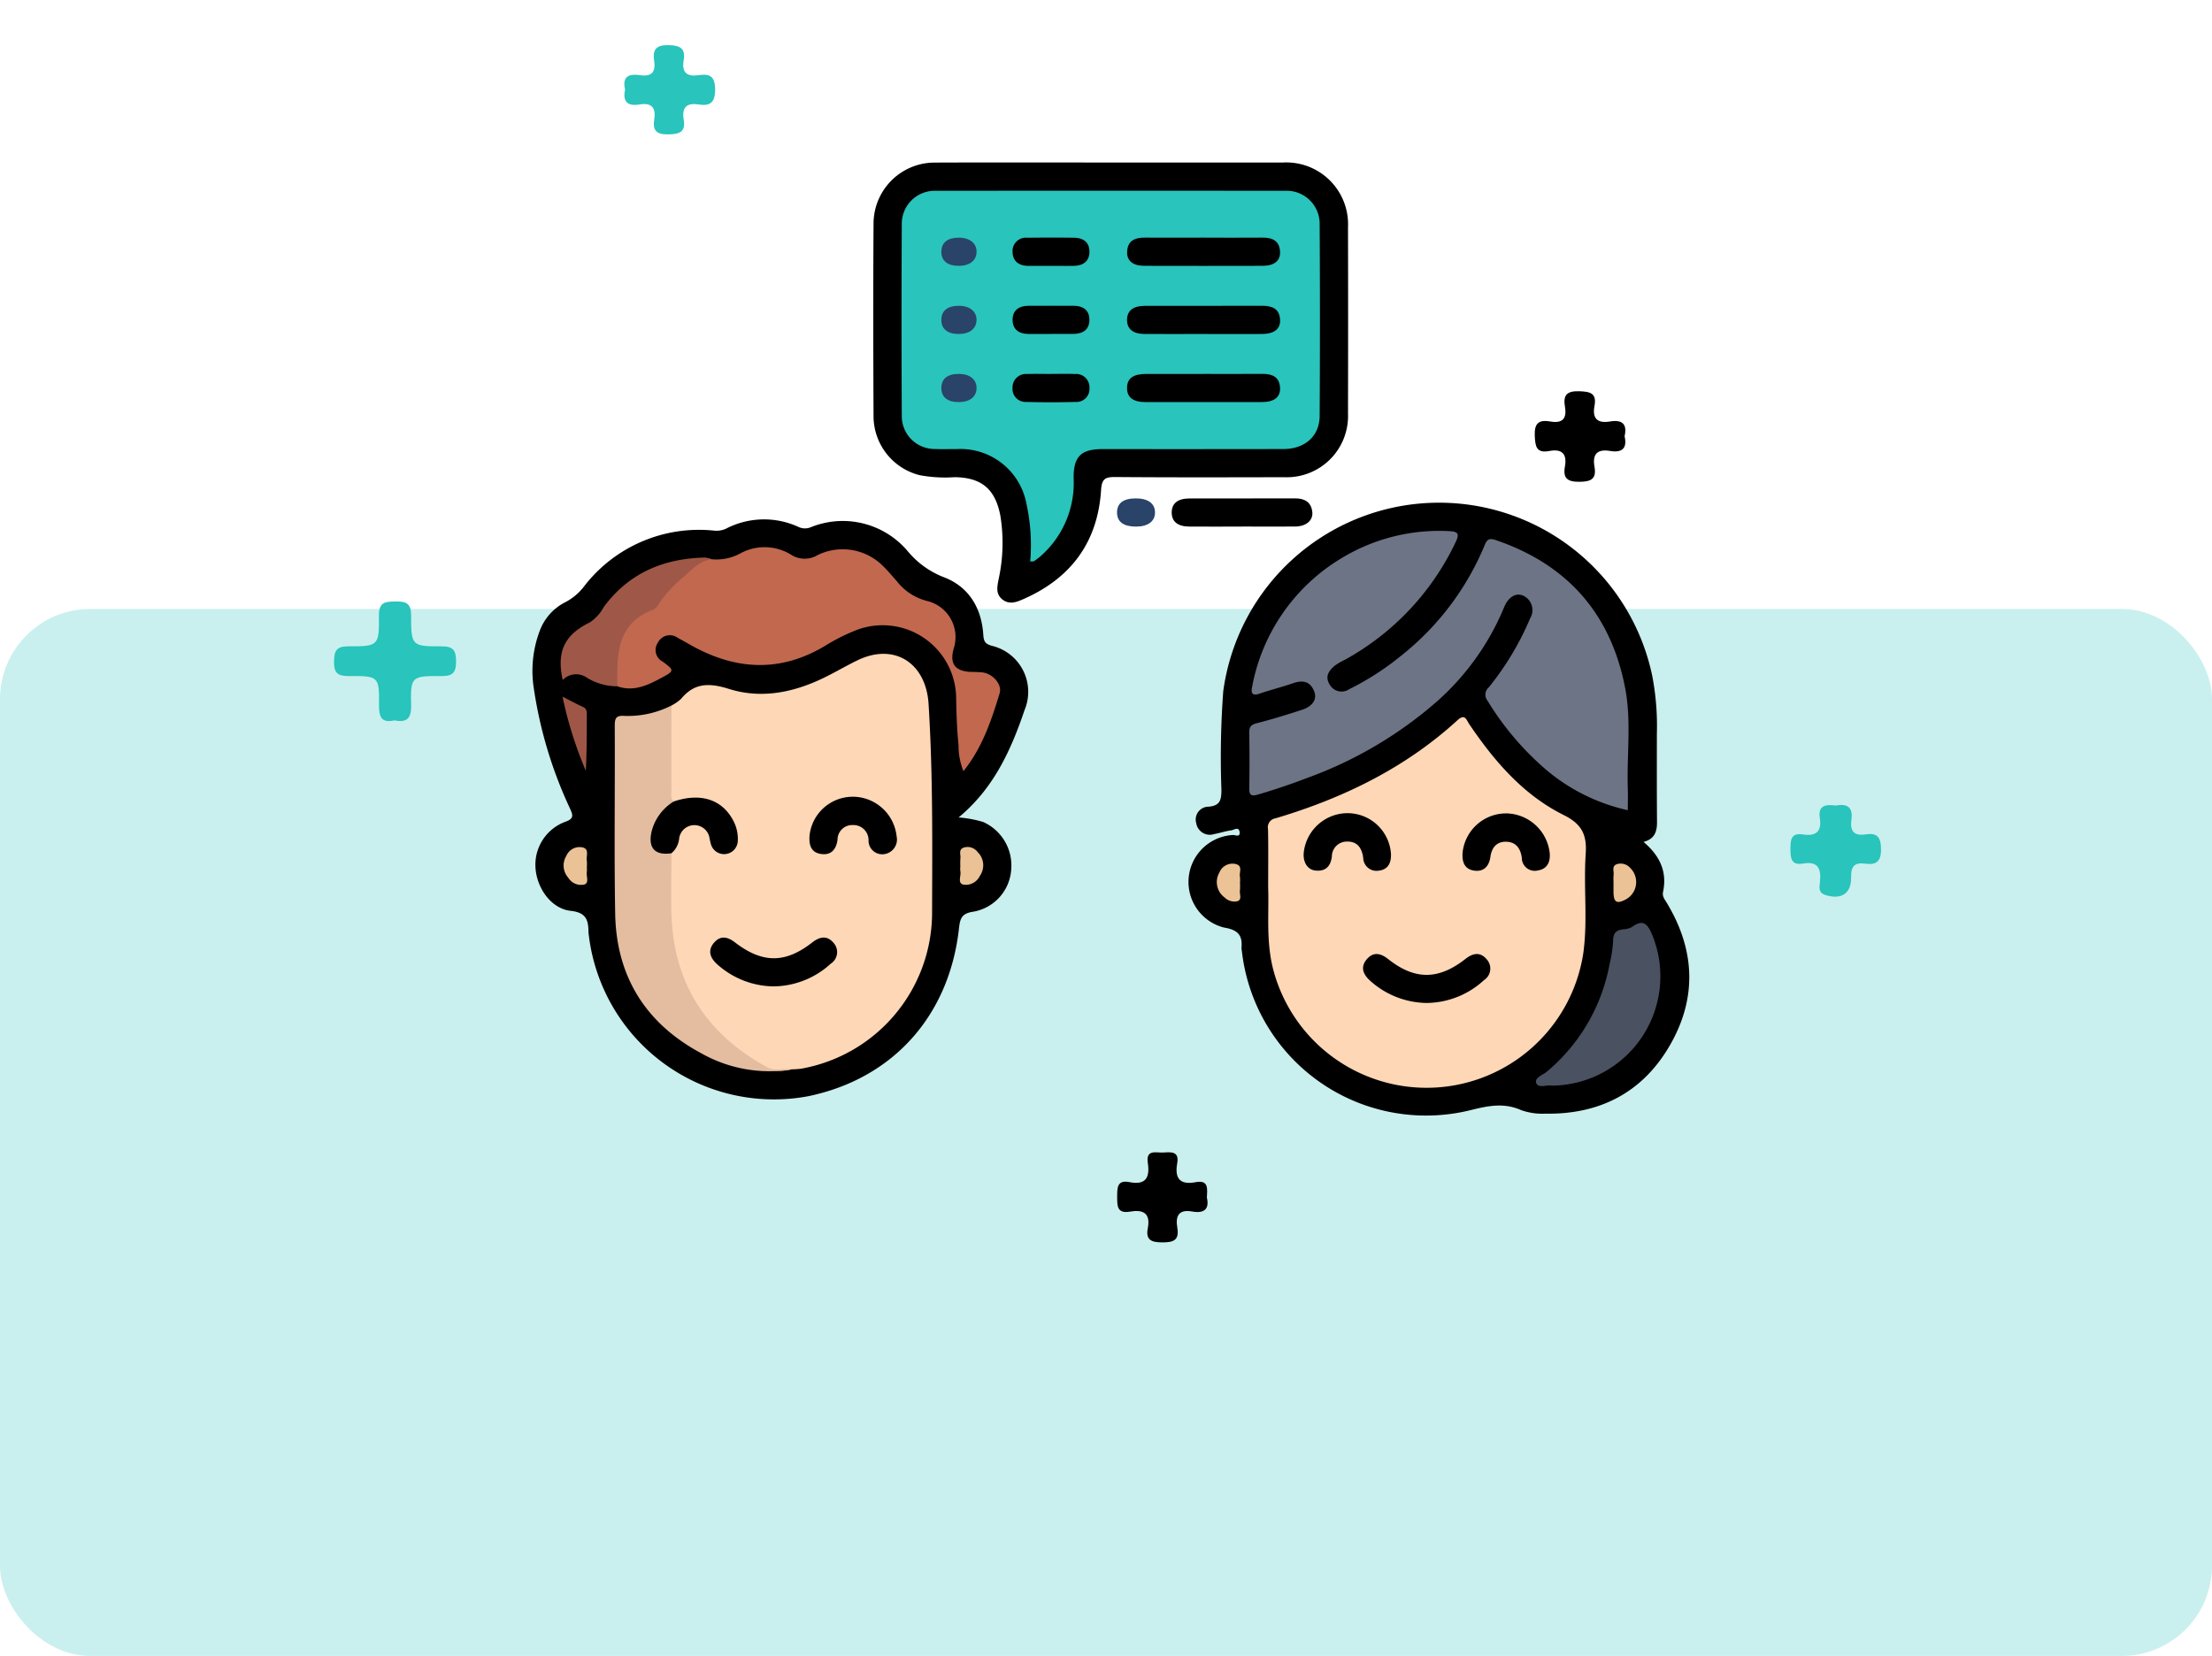 <svg xmlns="http://www.w3.org/2000/svg" xmlns:xlink="http://www.w3.org/1999/xlink" width="245.026" height="183.469" viewBox="0 0 245.026 183.469">
  <defs>
    <clipPath id="clip-path">
      <rect id="Rectángulo_37272" data-name="Rectángulo 37272" width="128.124" height="105.625" fill="none"/>
    </clipPath>
  </defs>
  <g id="_90" data-name="90" transform="translate(-285 -4461)">
    <g id="Image_Place_Holder" data-name="Image Place Holder" transform="translate(285 4528.469)">
      <rect id="Image_Place_Holder-2" data-name="Image Place Holder" width="245.027" height="116" rx="10" fill="#c9f0ee"/>
    </g>
    <g id="Grupo_156892" data-name="Grupo 156892" transform="translate(-1)">
      <g id="Grupo_156861" data-name="Grupo 156861" transform="translate(1)">
        <rect id="Rectángulo_37268" data-name="Rectángulo 37268" width="176" height="142" transform="translate(320 4461)" fill="none"/>
        <g id="Grupo_156860" data-name="Grupo 156860" transform="translate(344 4479)">
          <g id="Grupo_156859" data-name="Grupo 156859" clip-path="url(#clip-path)">
            <path id="Trazado_128511" data-name="Trazado 128511" d="M145.859,87.118c1.841,1.564,2.634,3.33,2.165,5.55-.1.495.177.816.4,1.183,3.139,5.181,3.4,10.51.383,15.765s-7.771,7.714-13.822,7.616a7.06,7.06,0,0,1-2.682-.394c-1.954-.865-3.747-.459-5.716.032a20.536,20.536,0,0,1-25.216-17.644,2.05,2.05,0,0,1-.041-.387c.119-1.42-.435-1.981-1.943-2.229a5.21,5.21,0,0,1,.972-10.251c.271-.021.832.295.762-.318-.075-.664-.619-.244-.922-.2-.64.084-1.261.3-1.9.414a1.524,1.524,0,0,1-1.981-1.2,1.424,1.424,0,0,1,1.359-1.835c1.294-.105,1.422-.75,1.429-1.859a99.266,99.266,0,0,1,.2-10.912,24.124,24.124,0,0,1,47.513-1.767,29.337,29.337,0,0,1,.521,6.464c0,3.251-.011,6.5.016,9.755.009,1.059-.245,1.9-1.5,2.222" transform="translate(-22.807 -11.844)"/>
            <path id="Trazado_128512" data-name="Trazado 128512" d="M47.184,84.985a13.037,13.037,0,0,1,2.719.5,5.272,5.272,0,0,1,3.112,5.235,5.081,5.081,0,0,1-4.159,4.7c-1.253.177-1.5.661-1.625,1.824-1.069,9.733-7.334,16.677-16.683,18.623A20.656,20.656,0,0,1,6.231,98.1c-.014-.129-.04-.258-.042-.387-.017-1.313-.213-2.186-1.954-2.378C2.064,95.1.468,92.839.319,90.577A5.069,5.069,0,0,1,3.6,85.472c1.033-.351.854-.765.543-1.47a47.7,47.7,0,0,1-4-13.243,12.549,12.549,0,0,1,.623-6.393,5.84,5.84,0,0,1,2.863-3.235,6.216,6.216,0,0,0,2.119-1.814A16.076,16.076,0,0,1,20.06,53.2a2.517,2.517,0,0,0,1.374-.215,9.138,9.138,0,0,1,8.028-.183,1.667,1.667,0,0,0,1.349.028A9.412,9.412,0,0,1,41.563,55.5a9.789,9.789,0,0,0,3.888,2.829c2.843,1.043,4.279,3.419,4.472,6.436.046.737.232,1,.941,1.2a5.243,5.243,0,0,1,3.627,7.124c-1.511,4.46-3.419,8.676-7.308,11.9" transform="translate(0 -12.416)"/>
            <path id="Trazado_128513" data-name="Trazado 128513" d="M75.836.006q9.559,0,19.116,0a6.851,6.851,0,0,1,7.215,7.159q.023,10.337,0,20.675a6.788,6.788,0,0,1-7.06,7.032c-6.242.014-12.484.03-18.726-.02-1.111-.009-1.489.2-1.567,1.433-.363,5.77-3.329,9.778-8.6,12.09-.753.33-1.556.656-2.331.041-.794-.631-.559-1.481-.41-2.285a18.82,18.82,0,0,0,.188-6.971c-.557-2.97-2.087-4.259-5.077-4.291a15.2,15.2,0,0,1-3.879-.226A6.748,6.748,0,0,1,49.61,28.2c-.033-7.151-.046-14.3,0-21.455A6.775,6.775,0,0,1,56.459.013C62.919-.012,69.377.006,75.836.006" transform="translate(-11.846 0)"/>
            <path id="Trazado_128514" data-name="Trazado 128514" d="M100.829,52.026c-1.951,0-3.9.01-5.854,0-1.294-.009-1.959-.554-1.959-1.559s.664-1.554,1.959-1.557c3.9-.01,7.805.006,11.707-.011,1.067,0,1.783.409,1.908,1.5.109.951-.692,1.611-1.907,1.621-1.951.017-3.9,0-5.854,0" transform="translate(-22.225 -11.683)"/>
            <path id="Trazado_128515" data-name="Trazado 128515" d="M87.179,52.029c-1.388,0-2.1-.511-2.12-1.534-.018-1.042.686-1.586,2.061-1.591,1.354-.005,2.126.546,2.146,1.532s-.753,1.588-2.088,1.592" transform="translate(-20.324 -11.685)" fill="#294369"/>
            <path id="Trazado_128516" data-name="Trazado 128516" d="M107.05,99.646c0-2.427.029-4.464-.017-6.5a1,1,0,0,1,.834-1.186c7.472-2.225,14.357-5.56,20.159-10.874.832-.762.983-.026,1.29.428,2.776,4.1,5.986,7.85,10.462,10.077,2.084,1.037,2.587,2.245,2.445,4.347-.248,3.669.246,7.367-.275,11.032a17.562,17.562,0,0,1-34.374,1.6c-.766-3.083-.422-6.206-.524-8.924" transform="translate(-25.574 -19.295)" fill="#fed7b6"/>
            <path id="Trazado_128517" data-name="Trazado 128517" d="M146.243,84.585a21.021,21.021,0,0,1-9.791-5.136,31.781,31.781,0,0,1-5.754-6.994,1.06,1.06,0,0,1,.119-1.462,31.578,31.578,0,0,0,4.592-7.649,1.768,1.768,0,0,0-.728-2.516c-.823-.386-1.674.1-2.164,1.306a28.433,28.433,0,0,1-7.5,10.467,45.162,45.162,0,0,1-14.237,8.386q-2.726,1.047-5.528,1.868c-.8.233-.961-.005-.948-.757.038-2.038.032-4.077,0-6.115-.009-.63.195-.877.833-1.038,1.674-.423,3.324-.944,4.968-1.471,1.228-.393,1.738-1.178,1.384-2.068-.446-1.124-1.276-1.256-2.338-.89-1.225.422-2.486.736-3.712,1.155-.755.258-.973-.009-.828-.7a21.1,21.1,0,0,1,9.894-14.3,20.882,20.882,0,0,1,11.9-3.008c1.015.037,1.211.278.765,1.208A29.041,29.041,0,0,1,114.926,67.9a7.6,7.6,0,0,0-1.121.648c-.677.556-1.158,1.217-.589,2.127a1.508,1.508,0,0,0,2.161.5,30.184,30.184,0,0,0,5.666-3.641,30.524,30.524,0,0,0,9.369-12.393c.252-.613.567-.7,1.2-.484,7.948,2.71,12.756,8.183,14.332,16.407.706,3.681.165,7.436.291,11.156.026.769,0,1.54,0,2.365" transform="translate(-24.921 -12.818)" fill="#6d7485"/>
            <path id="Trazado_128518" data-name="Trazado 128518" d="M147.771,128.734c-.532-.126-1.474.344-1.709-.287-.221-.594.753-.9,1.2-1.282a20.318,20.318,0,0,0,6.91-11.826,14.138,14.138,0,0,0,.406-2.668c.007-.833.336-1.163,1.094-1.255a2.154,2.154,0,0,0,.992-.257c1.318-.979,1.8-.2,2.27.938a12.11,12.11,0,0,1-11.166,16.637" transform="translate(-34.891 -26.453)" fill="#4a5160"/>
            <path id="Trazado_128519" data-name="Trazado 128519" d="M102.149,104.168a7.185,7.185,0,0,1-.008.906c-.05.4.247.96-.25,1.157a1.516,1.516,0,0,1-1.435-.4,2.117,2.117,0,0,1-.59-2.773,1.564,1.564,0,0,1,1.8-.942c.838.2.371.918.476,1.4a3.1,3.1,0,0,1,.008.646" transform="translate(-23.794 -24.388)" fill="#ecc396"/>
            <path id="Trazado_128520" data-name="Trazado 128520" d="M157.318,104.2a7.385,7.385,0,0,1,.007-.9c.053-.422-.254-1,.422-1.188a1.4,1.4,0,0,1,1.4.419,2.186,2.186,0,0,1-.46,3.5c-1.01.537-1.357.336-1.373-.8,0-.342,0-.686,0-1.029" transform="translate(-37.584 -24.385)" fill="#ebc296"/>
            <path id="Trazado_128521" data-name="Trazado 128521" d="M20.072,77.255a4.661,4.661,0,0,0,1.065-.733c1.491-1.821,3.174-1.773,5.315-1.1,3.63,1.132,7.2.381,10.577-1.272,1.244-.608,2.436-1.32,3.684-1.918,4.07-1.951,7.554.333,7.839,4.835.492,7.8.412,15.593.389,23.391A17.575,17.575,0,0,1,34.412,117.5a10.189,10.189,0,0,1-1.037.068c-2.8.673-4.83-.849-6.737-2.5a19.086,19.086,0,0,1-6.923-15.16,46.031,46.031,0,0,1,.125-6.206,20.642,20.642,0,0,0,.826-1.9,2,2,0,0,1,1.979-1.578,2.023,2.023,0,0,1,1.948,1.62,3.741,3.741,0,0,0,.272.728,1.1,1.1,0,0,0,1.251.7A1.115,1.115,0,0,0,27,92.145c.289-2.588-2.464-4.875-5.2-4.323-.607.122-1.229.544-1.84-.016a2.457,2.457,0,0,1-.291-1.368q-.026-3.862,0-7.726a2.287,2.287,0,0,1,.416-1.457" transform="translate(-4.694 -17.09)" fill="#fed7b6"/>
            <path id="Trazado_128522" data-name="Trazado 128522" d="M22.641,57.341a5.491,5.491,0,0,0,3.226-.674,5.593,5.593,0,0,1,5.595.186,2.776,2.776,0,0,0,2.916.031,6.3,6.3,0,0,1,7.213,1.179c.562.537,1.055,1.146,1.576,1.725a6.109,6.109,0,0,0,3.381,2.186,4.114,4.114,0,0,1,2.9,5.281c-.45,1.655.129,2.464,1.843,2.569a13.868,13.868,0,0,1,1.427.066c1.11.185,2.122,1.336,1.824,2.311-.919,3.008-1.908,6-4.007,8.618a7.384,7.384,0,0,1-.542-2.87c-.176-1.677-.228-3.368-.266-5.056a8.145,8.145,0,0,0-11.406-7.557,21.383,21.383,0,0,0-3.114,1.6c-5.041,3.024-10.036,2.686-15.011-.157-.451-.258-.906-.509-1.36-.762a1.468,1.468,0,0,0-2.134.543,1.442,1.442,0,0,0,.525,2.129c1.278.953,1.315,1.013-.132,1.788-1.514.811-3.083,1.581-4.9.941-1.209-2.8.261-7.078,2.962-8.43a5.444,5.444,0,0,0,1.849-1.546,18.147,18.147,0,0,1,3.845-3.633,1.844,1.844,0,0,1,1.788-.468" transform="translate(-2.812 -13.381)" fill="#c1684f"/>
            <path id="Trazado_128523" data-name="Trazado 128523" d="M18.227,95.427c0,2.206-.05,4.413,0,6.618.193,7.768,3.861,13.4,10.623,17.1.843.46,1.794.059,2.68.231a15.314,15.314,0,0,1-10.026-1.807c-6.124-3.29-9.382-8.489-9.506-15.45-.122-6.937-.011-13.877-.047-20.816,0-.9.176-1.163,1.135-1.094a10.666,10.666,0,0,0,5.14-1.15c0,3.142-.011,6.285,0,9.427,0,.413-.142.874.263,1.206.077.54-.4.714-.689.989a5.047,5.047,0,0,0-1.407,2.259c-.395,1.354-.017,1.986,1.381,2.286a.736.736,0,0,1,.451.206" transform="translate(-2.854 -18.889)" fill="#e4bca0"/>
            <path id="Trazado_128524" data-name="Trazado 128524" d="M20.8,57.7c-1.337.178-2.193,1.162-3.113,1.97A13.468,13.468,0,0,0,14.9,62.729a1.3,1.3,0,0,1-.658.6c-2.982,1.1-3.815,3.5-3.881,6.371-.016.693,0,1.387,0,2.08a6.493,6.493,0,0,1-3.335-.927,2.063,2.063,0,0,0-2.719.227c-.7-3.135.188-5.006,3-6.38a4.71,4.71,0,0,0,1.55-1.712c2.789-3.771,6.639-5.375,11.217-5.474a2.792,2.792,0,0,1,.734.19" transform="translate(-0.974 -13.741)" fill="#9f5847"/>
            <path id="Trazado_128525" data-name="Trazado 128525" d="M4.354,77.773c.87.44,1.536.81,2.23,1.116.534.237.454.675.455,1.1,0,1.989,0,3.977-.107,5.993a43.854,43.854,0,0,1-2.578-8.2" transform="translate(-1.04 -18.583)" fill="#9e5747"/>
            <path id="Trazado_128526" data-name="Trazado 128526" d="M7.078,101.9a3.079,3.079,0,0,1,0,.517c-.084.478.291,1.193-.267,1.392a1.656,1.656,0,0,1-1.791-.757,2.03,2.03,0,0,1-.212-2.41,1.586,1.586,0,0,1,1.674-.964c.938.133.514.918.594,1.448a5.155,5.155,0,0,1,.007.775" transform="translate(-1.076 -23.811)" fill="#ebc296"/>
            <path id="Trazado_128527" data-name="Trazado 128527" d="M62.239,101.822a7.393,7.393,0,0,1,.007-.909c.054-.428-.258-1.011.416-1.21a1.386,1.386,0,0,1,1.5.519,2.033,2.033,0,0,1,.24,2.625,1.724,1.724,0,0,1-1.83.973c-.687-.18-.22-.971-.331-1.478a2.459,2.459,0,0,1-.006-.519" transform="translate(-14.86 -23.808)" fill="#ebc296"/>
            <path id="Trazado_128528" data-name="Trazado 128528" d="M67.946,45.185a21.2,21.2,0,0,0-.42-6.4,7.423,7.423,0,0,0-7.691-6.048c-.823-.007-1.649.026-2.471-.009a3.637,3.637,0,0,1-3.643-3.656q-.055-10.6,0-21.2a3.654,3.654,0,0,1,3.82-3.751q19.319-.019,38.639,0a3.651,3.651,0,0,1,3.828,3.743q.065,10.6,0,21.2C100,31.3,98.376,32.728,96,32.732q-10.018.017-20.035.005c-2.379,0-3.223.814-3.209,3.2a10.8,10.8,0,0,1-3.669,8.675,7.912,7.912,0,0,1-.722.546c-.057.039-.159.015-.413.03" transform="translate(-12.829 -0.981)" fill="#29c4bb"/>
            <path id="Trazado_128529" data-name="Trazado 128529" d="M127.885,120.657a9.533,9.533,0,0,1-6.231-2.46c-.776-.7-1.112-1.5-.387-2.366s1.537-.706,2.382-.036c2.946,2.336,5.566,2.33,8.558-.016.853-.669,1.664-.8,2.38.071a1.52,1.52,0,0,1-.327,2.279,9.487,9.487,0,0,1-6.375,2.528" transform="translate(-28.879 -27.534)"/>
            <path id="Trazado_128530" data-name="Trazado 128530" d="M117.122,94.728a4.829,4.829,0,0,1,4.771,4.535c.031,1.011-.343,1.731-1.386,1.839a1.467,1.467,0,0,1-1.688-1.42c-.15-1.088-.639-1.83-1.794-1.809a1.659,1.659,0,0,0-1.679,1.651c-.129,1.091-.7,1.672-1.8,1.563-.958-.094-1.47-1.021-1.293-2.175a4.9,4.9,0,0,1,4.865-4.184" transform="translate(-26.813 -22.634)"/>
            <path id="Trazado_128531" data-name="Trazado 128531" d="M140.175,94.759A4.928,4.928,0,0,1,145,99.153c.091.988-.268,1.759-1.3,1.928a1.436,1.436,0,0,1-1.789-1.4c-.136-1.021-.636-1.75-1.71-1.781s-1.625.642-1.772,1.687c-.139.989-.689,1.642-1.732,1.521-1.127-.132-1.422-.949-1.347-1.992a4.85,4.85,0,0,1,4.823-4.355" transform="translate(-32.338 -22.641)"/>
            <path id="Trazado_128532" data-name="Trazado 128532" d="M32.85,118.248a9.514,9.514,0,0,1-6.263-2.48c-.782-.721-1.037-1.534-.3-2.379.7-.8,1.49-.641,2.293-.023,3.047,2.345,5.576,2.352,8.565.018.851-.664,1.667-.806,2.385.066a1.519,1.519,0,0,1-.326,2.279,9.5,9.5,0,0,1-6.353,2.518" transform="translate(-6.176 -26.962)"/>
            <path id="Trazado_128533" data-name="Trazado 128533" d="M45.129,92.332a4.9,4.9,0,0,1,4.815,4.379,1.636,1.636,0,0,1-1.39,1.985,1.51,1.51,0,0,1-1.718-1.523,1.672,1.672,0,0,0-1.76-1.7A1.623,1.623,0,0,0,43.4,97.1c-.139,1.03-.667,1.734-1.8,1.58-1.148-.157-1.374-1.006-1.3-2.024a4.811,4.811,0,0,1,4.831-4.32" transform="translate(-9.626 -22.061)"/>
            <path id="Trazado_128534" data-name="Trazado 128534" d="M19.476,98.631c-1.831.267-2.6-.585-2.2-2.386a5.426,5.426,0,0,1,2.465-3.354c2.977-1,5.36-.225,6.589,2.126a4.311,4.311,0,0,1,.5,2.254,1.519,1.519,0,0,1-2.964.4,7.491,7.491,0,0,1-.174-.76,1.7,1.7,0,0,0-3.353.043,2.441,2.441,0,0,1-.859,1.672" transform="translate(-4.103 -22.093)"/>
            <path id="Trazado_128535" data-name="Trazado 128535" d="M95.127,10.948c2.121,0,4.242.012,6.363-.005,1.084-.008,1.9.3,1.975,1.535.058,1.018-.627,1.585-1.912,1.588q-6.557.017-13.116,0c-1.284,0-1.97-.573-1.911-1.59.072-1.234.9-1.541,1.977-1.533,2.208.016,4.416,0,6.624,0" transform="translate(-20.673 -2.615)"/>
            <path id="Trazado_128536" data-name="Trazado 128536" d="M95.08,23.987c-2.208,0-4.416.01-6.624,0-1.289-.008-1.948-.558-1.941-1.569s.666-1.543,1.964-1.546c4.329-.01,8.658,0,12.987-.009,1.078,0,1.913.278,2,1.513.072,1.049-.642,1.606-2.019,1.613-2.121.01-4.242,0-6.363,0" transform="translate(-20.671 -4.984)"/>
            <path id="Trazado_128537" data-name="Trazado 128537" d="M94.986,30.781c2.164,0,4.329.012,6.493-.005,1.081-.008,1.909.291,1.983,1.526.064,1.049-.645,1.6-2.032,1.6q-6.428.01-12.857,0c-1.4,0-2.072-.533-2.058-1.584s.681-1.531,2.107-1.535c2.121-.007,4.242,0,6.363,0" transform="translate(-20.671 -7.353)"/>
            <path id="Trazado_128538" data-name="Trazado 128538" d="M74.057,30.781c.909,0,1.82-.033,2.726.009a1.468,1.468,0,0,1,1.585,1.528,1.439,1.439,0,0,1-1.541,1.565q-2.724.078-5.452,0A1.447,1.447,0,0,1,69.848,32.3a1.486,1.486,0,0,1,1.613-1.511c.865-.028,1.731-.006,2.6-.006" transform="translate(-16.689 -7.352)"/>
            <path id="Trazado_128539" data-name="Trazado 128539" d="M74.109,23.987H71.643c-1.074,0-1.8-.5-1.788-1.6.014-1.023.714-1.52,1.732-1.523,1.687,0,3.375-.011,5.063,0,1,.008,1.706.472,1.715,1.528.01,1.132-.734,1.579-1.79,1.588-.822.007-1.645,0-2.467,0" transform="translate(-16.691 -4.984)"/>
            <path id="Trazado_128540" data-name="Trazado 128540" d="M74.055,14.069c-.822,0-1.645,0-2.467,0-1.018-.006-1.71-.5-1.735-1.522a1.482,1.482,0,0,1,1.658-1.591c1.731-.023,3.462-.026,5.193,0,1.006.016,1.68.522,1.663,1.578s-.714,1.512-1.715,1.531c-.865.017-1.731,0-2.6,0" transform="translate(-16.69 -2.613)"/>
            <path id="Trazado_128541" data-name="Trazado 128541" d="M61.464,10.949c1.193.011,1.951.643,1.924,1.6s-.79,1.531-2.006,1.521c-1.241-.01-1.916-.583-1.892-1.6.024-1,.715-1.533,1.974-1.521" transform="translate(-14.214 -2.616)" fill="#2a4368"/>
            <path id="Trazado_128542" data-name="Trazado 128542" d="M61.447,30.781c1.2.007,1.957.628,1.941,1.587s-.762,1.543-1.989,1.537c-1.245,0-1.923-.569-1.909-1.587s.7-1.545,1.957-1.537" transform="translate(-14.214 -7.355)" fill="#2a4368"/>
            <path id="Trazado_128543" data-name="Trazado 128543" d="M61.362,23.989c-1.233-.014-1.908-.6-1.872-1.623.035-.995.73-1.518,1.993-1.5,1.184.017,1.945.665,1.9,1.623s-.809,1.516-2.025,1.5" transform="translate(-14.214 -4.985)" fill="#2a4368"/>
          </g>
        </g>
      </g>
      <g id="Grupo_156891" data-name="Grupo 156891" transform="translate(318 4433)">
        <path id="Trazado_126894" data-name="Trazado 126894" d="M19.994,132.814c-1.384.308-1.7-.344-1.691-1.637.035-3.239-.02-3.3-3.373-3.277-1.247.007-1.635-.379-1.611-1.614.023-1.15.233-1.685,1.56-1.68,3.363.013,3.449-.055,3.413-3.411-.016-1.518.729-1.546,1.855-1.558s1.709.176,1.709,1.525c0,3.4.069,3.46,3.389,3.446,1.284-.005,1.588.458,1.591,1.651s-.3,1.65-1.586,1.642c-3.385-.019-3.466.044-3.391,3.25.035,1.488-.514,1.924-1.864,1.662" transform="translate(-8.318 -24.997)" fill="#29c4bb"/>
        <path id="Trazado_126895" data-name="Trazado 126895" d="M217.019,151.2c1.239-.236,1.925.173,1.721,1.576-.171,1.173.235,1.827,1.534,1.626s1.736.269,1.747,1.636c.01,1.433-.575,1.764-1.8,1.6-1.167-.158-1.537.35-1.514,1.511.037,1.819-1.089,2.517-2.848,1.966-.835-.261-.652-.928-.6-1.455.146-1.438-.182-2.318-1.879-2.03-1.313.223-1.394-.6-1.39-1.608,0-.992.043-1.823,1.375-1.617,1.436.222,2.115-.3,1.877-1.82-.227-1.449.7-1.513,1.773-1.385" transform="translate(-45.658 -33.953)" fill="#29c4bb"/>
        <path id="Trazado_126896" data-name="Trazado 126896" d="M217.407,72.615c.32,1.382-.312,1.855-1.608,1.637-1.4-.236-1.976.339-1.728,1.733.24,1.35-.344,1.672-1.651,1.684-1.349.012-1.857-.386-1.622-1.7.251-1.4-.332-1.974-1.721-1.714-1.439.27-1.565-.482-1.619-1.692-.064-1.421.488-1.791,1.725-1.576,1.345.235,1.847-.322,1.618-1.636-.219-1.257.187-1.766,1.587-1.716,1.235.044,1.948.219,1.684,1.634s.35,1.948,1.73,1.716c1.3-.218,1.927.247,1.605,1.629" transform="translate(-69.45 3.711)" fill="#010000"/>
        <path id="Trazado_126897" data-name="Trazado 126897" d="M61.718,190.022c.3,1.289-.334,1.763-1.623,1.53-1.514-.274-1.871.514-1.654,1.789.241,1.418-.446,1.638-1.691,1.63-1.19-.007-1.83-.277-1.579-1.559.328-1.685-.514-2.1-1.965-1.85-1.489.254-1.419-.685-1.425-1.706,0-.988.021-1.827,1.366-1.561,1.809.358,2.271-.511,2.027-2.13-.234-1.55.947-1.1,1.736-1.151.835-.05,1.766-.158,1.522,1.187-.3,1.662.282,2.433,2.041,2.1,1.469-.282,1.289.742,1.245,1.725" transform="translate(39.97 -29.322)" fill="#010000"/>
        <path id="Trazado_126898" data-name="Trazado 126898" d="M121.84,20.724c-.346-1.471.467-1.758,1.671-1.579,1.251.186,1.743-.332,1.553-1.564s.175-1.792,1.593-1.763c1.3.026,1.9.364,1.672,1.7-.232,1.372.4,1.818,1.687,1.625,1.192-.178,1.789.107,1.8,1.562.007,1.491-.555,1.891-1.854,1.684-1.373-.219-1.838.407-1.626,1.687.239,1.438-.533,1.6-1.742,1.628-1.293.026-1.714-.459-1.524-1.645.208-1.3-.273-1.895-1.63-1.667-1.325.222-1.891-.324-1.595-1.669" transform="translate(-84.601 17.184)" fill="#29c4bb"/>
      </g>
    </g>
  </g>
</svg>
